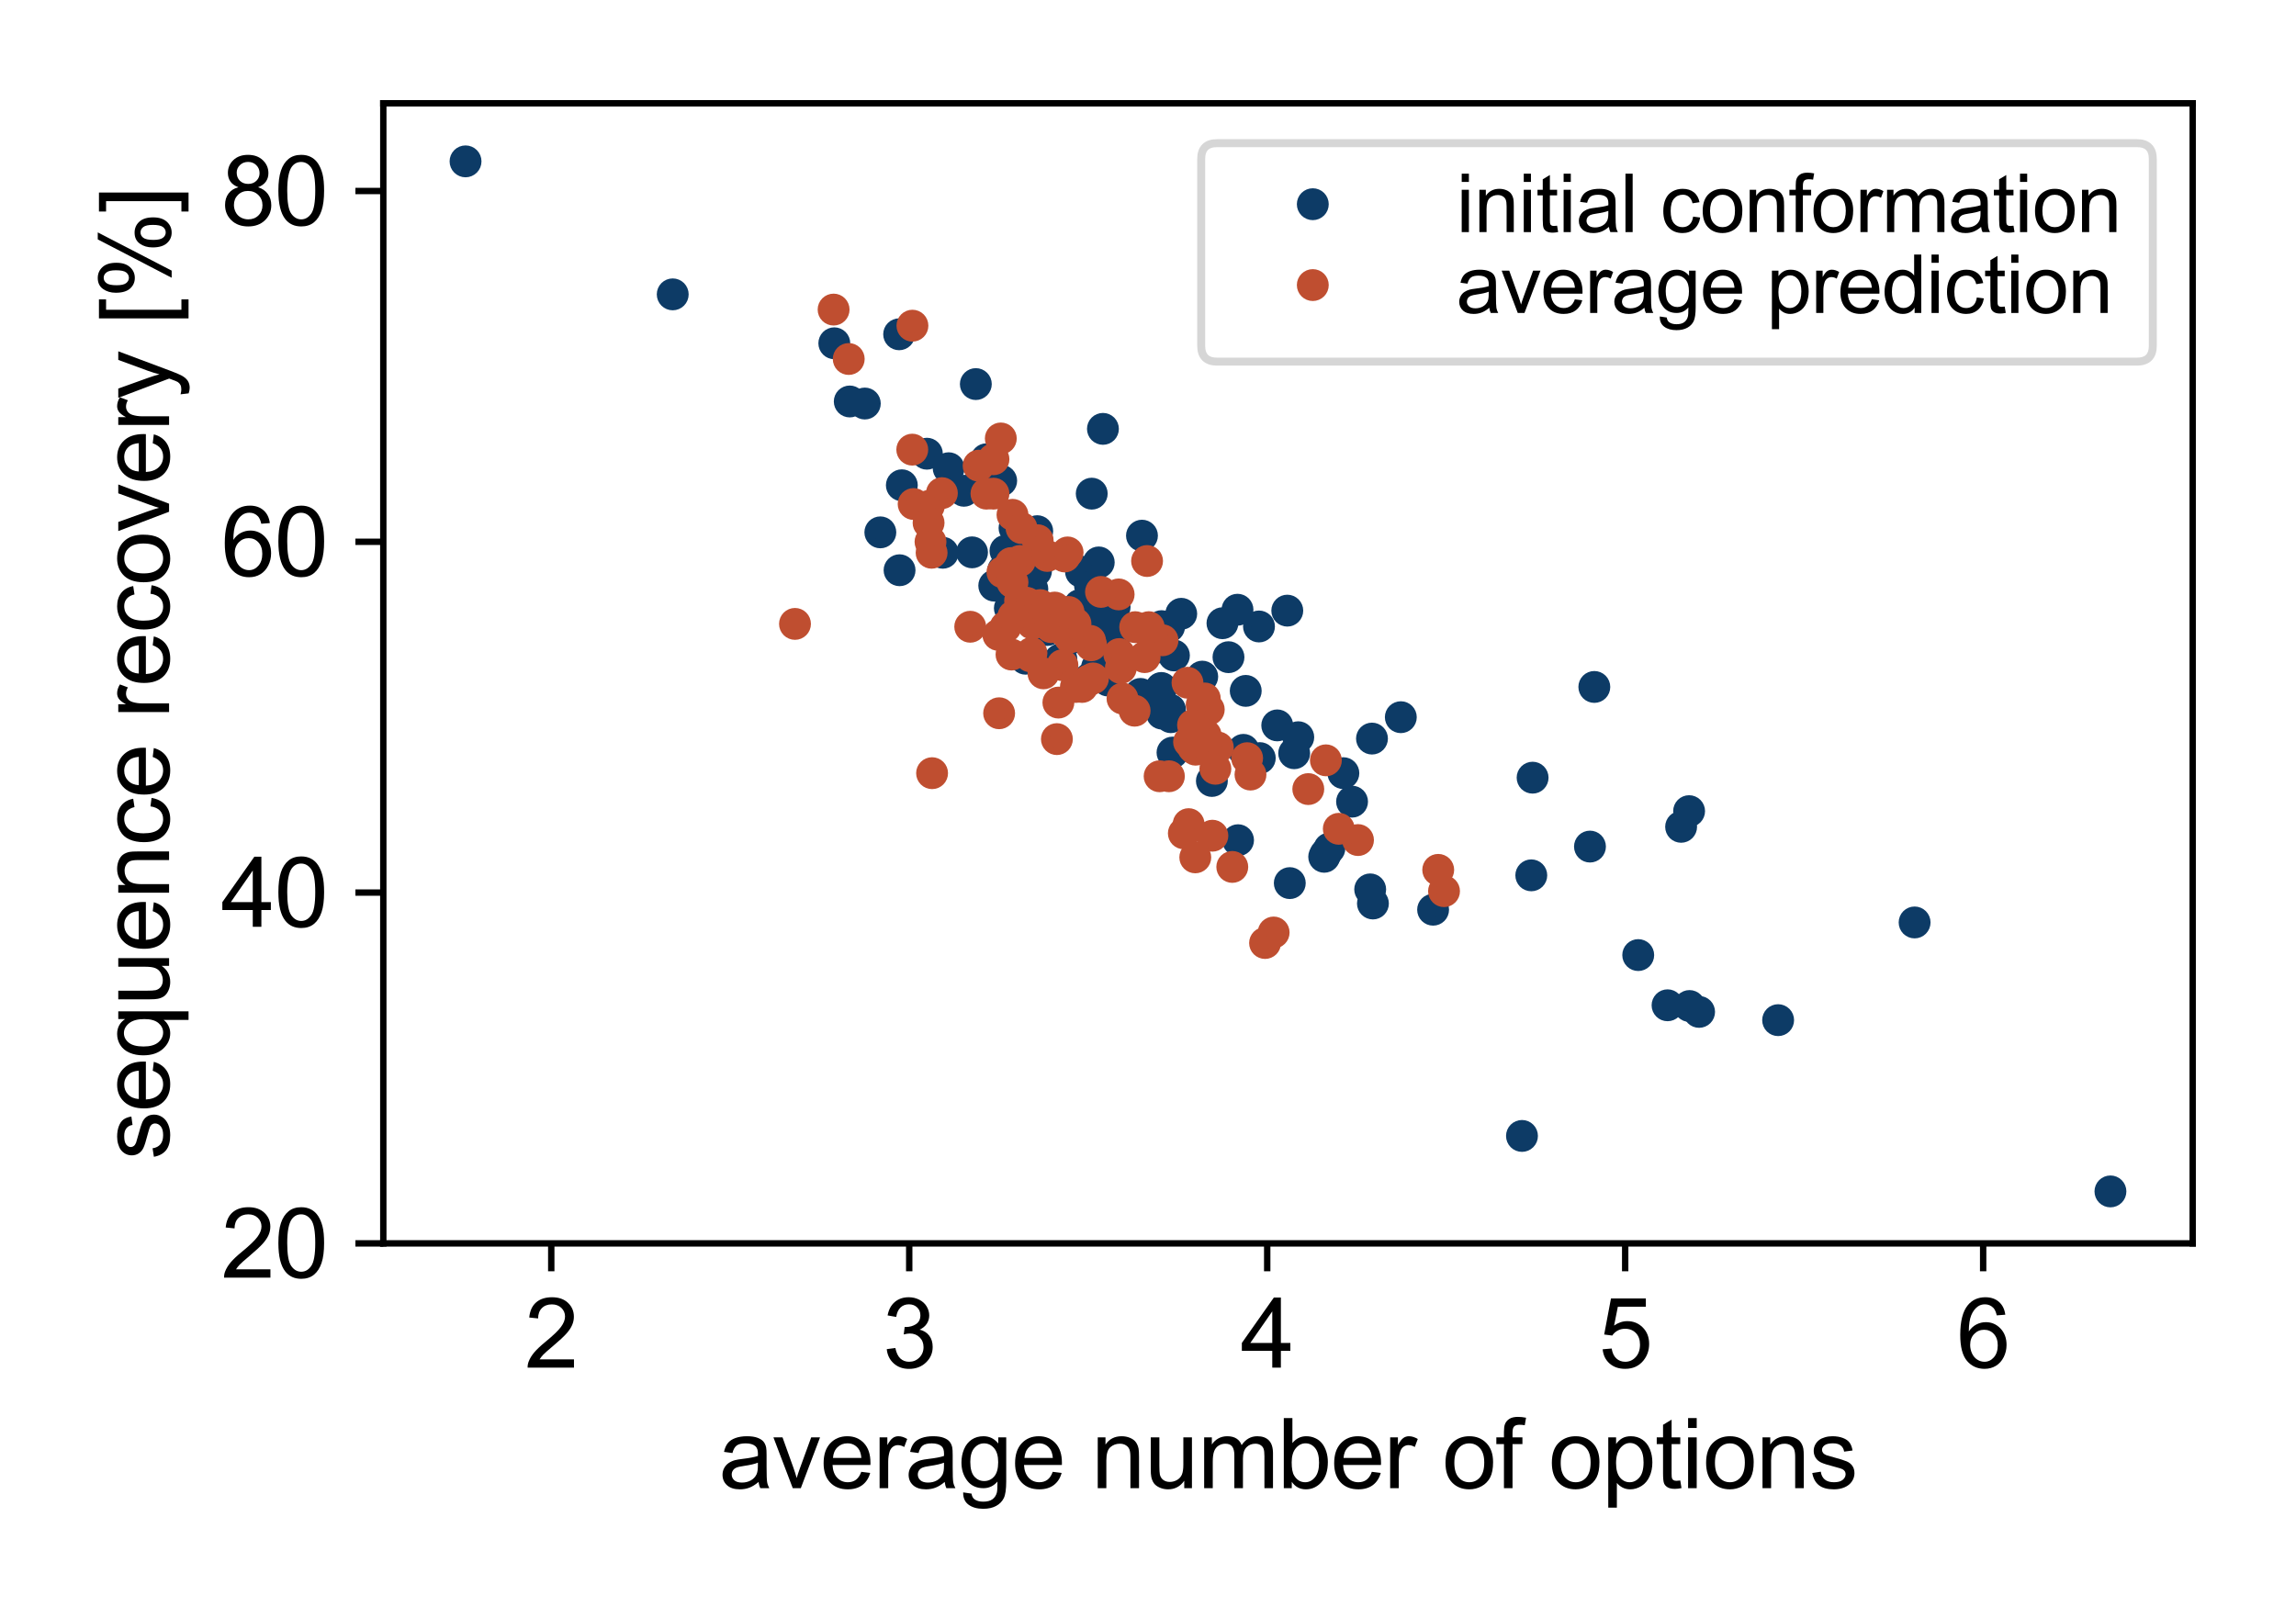 <?xml version="1.0" encoding="utf-8" standalone="no"?>
<!DOCTYPE svg PUBLIC "-//W3C//DTD SVG 1.1//EN"
  "http://www.w3.org/Graphics/SVG/1.1/DTD/svg11.dtd">
<svg xmlns:xlink="http://www.w3.org/1999/xlink" width="288pt" height="201.6pt" viewBox="0 0 288 201.6" xmlns="http://www.w3.org/2000/svg" version="1.1">
 <defs>
  <style type="text/css">*{stroke-linejoin: round; stroke-linecap: butt}</style>
 </defs>
 <g id="figure_1">
  <g id="patch_1">
   <path d="M 0 201.6 
L 288 201.6 
L 288 0 
L 0 0 
z
" style="fill: #ffffff"/>
  </g>
  <g id="axes_1">
   <g id="patch_2">
    <path d="M 48.08 155.984 
L 275.04 155.984 
L 275.04 12.96 
L 48.08 12.96 
z
" style="fill: #ffffff"/>
   </g>
   <g id="matplotlib.axis_1">
    <g id="xtick_1">
     <g id="line2d_1">
      <defs>
       <path id="m1abe7acae8" d="M 0 0 
L 0 3.5 
" style="stroke: #000000; stroke-width: 0.8"/>
      </defs>
      <g>
       <use xlink:href="#m1abe7acae8" x="69.148" y="155.984" style="stroke: #000000; stroke-width: 0.8"/>
      </g>
     </g>
     <g id="text_1">
      <!-- 2 -->
      <g transform="translate(65.811 171.573) scale(0.12 -0.12)">
       <defs>
        <path id="ArialMT-32" d="M 3222 541 
L 3222 0 
L 194 0 
Q 188 203 259 391 
Q 375 700 629 1000 
Q 884 1300 1366 1694 
Q 2113 2306 2375 2664 
Q 2638 3022 2638 3341 
Q 2638 3675 2398 3904 
Q 2159 4134 1775 4134 
Q 1369 4134 1125 3890 
Q 881 3647 878 3216 
L 300 3275 
Q 359 3922 746 4261 
Q 1134 4600 1788 4600 
Q 2447 4600 2831 4234 
Q 3216 3869 3216 3328 
Q 3216 3053 3103 2787 
Q 2991 2522 2730 2228 
Q 2469 1934 1863 1422 
Q 1356 997 1212 845 
Q 1069 694 975 541 
L 3222 541 
z
" transform="scale(0.016)"/>
       </defs>
       <use xlink:href="#ArialMT-32"/>
      </g>
     </g>
    </g>
    <g id="xtick_2">
     <g id="line2d_2">
      <g>
       <use xlink:href="#m1abe7acae8" x="114.05" y="155.984" style="stroke: #000000; stroke-width: 0.8"/>
      </g>
     </g>
     <g id="text_2">
      <!-- 3 -->
      <g transform="translate(110.714 171.573) scale(0.12 -0.12)">
       <defs>
        <path id="ArialMT-33" d="M 269 1209 
L 831 1284 
Q 928 806 1161 595 
Q 1394 384 1728 384 
Q 2125 384 2398 659 
Q 2672 934 2672 1341 
Q 2672 1728 2419 1979 
Q 2166 2231 1775 2231 
Q 1616 2231 1378 2169 
L 1441 2663 
Q 1497 2656 1531 2656 
Q 1891 2656 2178 2843 
Q 2466 3031 2466 3422 
Q 2466 3731 2256 3934 
Q 2047 4138 1716 4138 
Q 1388 4138 1169 3931 
Q 950 3725 888 3313 
L 325 3413 
Q 428 3978 793 4289 
Q 1159 4600 1703 4600 
Q 2078 4600 2393 4439 
Q 2709 4278 2876 4000 
Q 3044 3722 3044 3409 
Q 3044 3113 2884 2869 
Q 2725 2625 2413 2481 
Q 2819 2388 3044 2092 
Q 3269 1797 3269 1353 
Q 3269 753 2831 336 
Q 2394 -81 1725 -81 
Q 1122 -81 723 278 
Q 325 638 269 1209 
z
" transform="scale(0.016)"/>
       </defs>
       <use xlink:href="#ArialMT-33"/>
      </g>
     </g>
    </g>
    <g id="xtick_3">
     <g id="line2d_3">
      <g>
       <use xlink:href="#m1abe7acae8" x="158.953" y="155.984" style="stroke: #000000; stroke-width: 0.8"/>
      </g>
     </g>
     <g id="text_3">
      <!-- 4 -->
      <g transform="translate(155.616 171.573) scale(0.12 -0.12)">
       <defs>
        <path id="ArialMT-34" d="M 2069 0 
L 2069 1097 
L 81 1097 
L 81 1613 
L 2172 4581 
L 2631 4581 
L 2631 1613 
L 3250 1613 
L 3250 1097 
L 2631 1097 
L 2631 0 
L 2069 0 
z
M 2069 1613 
L 2069 3678 
L 634 1613 
L 2069 1613 
z
" transform="scale(0.016)"/>
       </defs>
       <use xlink:href="#ArialMT-34"/>
      </g>
     </g>
    </g>
    <g id="xtick_4">
     <g id="line2d_4">
      <g>
       <use xlink:href="#m1abe7acae8" x="203.856" y="155.984" style="stroke: #000000; stroke-width: 0.8"/>
      </g>
     </g>
     <g id="text_4">
      <!-- 5 -->
      <g transform="translate(200.519 171.573) scale(0.12 -0.12)">
       <defs>
        <path id="ArialMT-35" d="M 266 1200 
L 856 1250 
Q 922 819 1161 601 
Q 1400 384 1738 384 
Q 2144 384 2425 690 
Q 2706 997 2706 1503 
Q 2706 1984 2436 2262 
Q 2166 2541 1728 2541 
Q 1456 2541 1237 2417 
Q 1019 2294 894 2097 
L 366 2166 
L 809 4519 
L 3088 4519 
L 3088 3981 
L 1259 3981 
L 1013 2750 
Q 1425 3038 1878 3038 
Q 2478 3038 2890 2622 
Q 3303 2206 3303 1553 
Q 3303 931 2941 478 
Q 2500 -78 1738 -78 
Q 1113 -78 717 272 
Q 322 622 266 1200 
z
" transform="scale(0.016)"/>
       </defs>
       <use xlink:href="#ArialMT-35"/>
      </g>
     </g>
    </g>
    <g id="xtick_5">
     <g id="line2d_5">
      <g>
       <use xlink:href="#m1abe7acae8" x="248.758" y="155.984" style="stroke: #000000; stroke-width: 0.8"/>
      </g>
     </g>
     <g id="text_5">
      <!-- 6 -->
      <g transform="translate(245.422 171.573) scale(0.12 -0.12)">
       <defs>
        <path id="ArialMT-36" d="M 3184 3459 
L 2625 3416 
Q 2550 3747 2413 3897 
Q 2184 4138 1850 4138 
Q 1581 4138 1378 3988 
Q 1113 3794 959 3422 
Q 806 3050 800 2363 
Q 1003 2672 1297 2822 
Q 1591 2972 1913 2972 
Q 2475 2972 2870 2558 
Q 3266 2144 3266 1488 
Q 3266 1056 3080 686 
Q 2894 316 2569 119 
Q 2244 -78 1831 -78 
Q 1128 -78 684 439 
Q 241 956 241 2144 
Q 241 3472 731 4075 
Q 1159 4600 1884 4600 
Q 2425 4600 2770 4297 
Q 3116 3994 3184 3459 
z
M 888 1484 
Q 888 1194 1011 928 
Q 1134 663 1356 523 
Q 1578 384 1822 384 
Q 2178 384 2434 671 
Q 2691 959 2691 1453 
Q 2691 1928 2437 2201 
Q 2184 2475 1800 2475 
Q 1419 2475 1153 2201 
Q 888 1928 888 1484 
z
" transform="scale(0.016)"/>
       </defs>
       <use xlink:href="#ArialMT-36"/>
      </g>
     </g>
    </g>
    <g id="text_6">
     <!-- average number of options -->
     <g transform="translate(90.187 186.694) scale(0.12 -0.12)">
      <defs>
       <path id="ArialMT-61" d="M 2588 409 
Q 2275 144 1986 34 
Q 1697 -75 1366 -75 
Q 819 -75 525 192 
Q 231 459 231 875 
Q 231 1119 342 1320 
Q 453 1522 633 1644 
Q 813 1766 1038 1828 
Q 1203 1872 1538 1913 
Q 2219 1994 2541 2106 
Q 2544 2222 2544 2253 
Q 2544 2597 2384 2738 
Q 2169 2928 1744 2928 
Q 1347 2928 1158 2789 
Q 969 2650 878 2297 
L 328 2372 
Q 403 2725 575 2942 
Q 747 3159 1072 3276 
Q 1397 3394 1825 3394 
Q 2250 3394 2515 3294 
Q 2781 3194 2906 3042 
Q 3031 2891 3081 2659 
Q 3109 2516 3109 2141 
L 3109 1391 
Q 3109 606 3145 398 
Q 3181 191 3288 0 
L 2700 0 
Q 2613 175 2588 409 
z
M 2541 1666 
Q 2234 1541 1622 1453 
Q 1275 1403 1131 1340 
Q 988 1278 909 1158 
Q 831 1038 831 891 
Q 831 666 1001 516 
Q 1172 366 1500 366 
Q 1825 366 2078 508 
Q 2331 650 2450 897 
Q 2541 1088 2541 1459 
L 2541 1666 
z
" transform="scale(0.016)"/>
       <path id="ArialMT-76" d="M 1344 0 
L 81 3319 
L 675 3319 
L 1388 1331 
Q 1503 1009 1600 663 
Q 1675 925 1809 1294 
L 2547 3319 
L 3125 3319 
L 1869 0 
L 1344 0 
z
" transform="scale(0.016)"/>
       <path id="ArialMT-65" d="M 2694 1069 
L 3275 997 
Q 3138 488 2766 206 
Q 2394 -75 1816 -75 
Q 1088 -75 661 373 
Q 234 822 234 1631 
Q 234 2469 665 2931 
Q 1097 3394 1784 3394 
Q 2450 3394 2872 2941 
Q 3294 2488 3294 1666 
Q 3294 1616 3291 1516 
L 816 1516 
Q 847 969 1125 678 
Q 1403 388 1819 388 
Q 2128 388 2347 550 
Q 2566 713 2694 1069 
z
M 847 1978 
L 2700 1978 
Q 2663 2397 2488 2606 
Q 2219 2931 1791 2931 
Q 1403 2931 1139 2672 
Q 875 2413 847 1978 
z
" transform="scale(0.016)"/>
       <path id="ArialMT-72" d="M 416 0 
L 416 3319 
L 922 3319 
L 922 2816 
Q 1116 3169 1280 3281 
Q 1444 3394 1641 3394 
Q 1925 3394 2219 3213 
L 2025 2691 
Q 1819 2813 1613 2813 
Q 1428 2813 1281 2702 
Q 1134 2591 1072 2394 
Q 978 2094 978 1738 
L 978 0 
L 416 0 
z
" transform="scale(0.016)"/>
       <path id="ArialMT-67" d="M 319 -275 
L 866 -356 
Q 900 -609 1056 -725 
Q 1266 -881 1628 -881 
Q 2019 -881 2231 -725 
Q 2444 -569 2519 -288 
Q 2563 -116 2559 434 
Q 2191 0 1641 0 
Q 956 0 581 494 
Q 206 988 206 1678 
Q 206 2153 378 2554 
Q 550 2956 876 3175 
Q 1203 3394 1644 3394 
Q 2231 3394 2613 2919 
L 2613 3319 
L 3131 3319 
L 3131 450 
Q 3131 -325 2973 -648 
Q 2816 -972 2473 -1159 
Q 2131 -1347 1631 -1347 
Q 1038 -1347 672 -1080 
Q 306 -813 319 -275 
z
M 784 1719 
Q 784 1066 1043 766 
Q 1303 466 1694 466 
Q 2081 466 2343 764 
Q 2606 1063 2606 1700 
Q 2606 2309 2336 2618 
Q 2066 2928 1684 2928 
Q 1309 2928 1046 2623 
Q 784 2319 784 1719 
z
" transform="scale(0.016)"/>
       <path id="ArialMT-20" transform="scale(0.016)"/>
       <path id="ArialMT-6e" d="M 422 0 
L 422 3319 
L 928 3319 
L 928 2847 
Q 1294 3394 1984 3394 
Q 2284 3394 2536 3286 
Q 2788 3178 2913 3003 
Q 3038 2828 3088 2588 
Q 3119 2431 3119 2041 
L 3119 0 
L 2556 0 
L 2556 2019 
Q 2556 2363 2490 2533 
Q 2425 2703 2258 2804 
Q 2091 2906 1866 2906 
Q 1506 2906 1245 2678 
Q 984 2450 984 1813 
L 984 0 
L 422 0 
z
" transform="scale(0.016)"/>
       <path id="ArialMT-75" d="M 2597 0 
L 2597 488 
Q 2209 -75 1544 -75 
Q 1250 -75 995 37 
Q 741 150 617 320 
Q 494 491 444 738 
Q 409 903 409 1263 
L 409 3319 
L 972 3319 
L 972 1478 
Q 972 1038 1006 884 
Q 1059 663 1231 536 
Q 1403 409 1656 409 
Q 1909 409 2131 539 
Q 2353 669 2445 892 
Q 2538 1116 2538 1541 
L 2538 3319 
L 3100 3319 
L 3100 0 
L 2597 0 
z
" transform="scale(0.016)"/>
       <path id="ArialMT-6d" d="M 422 0 
L 422 3319 
L 925 3319 
L 925 2853 
Q 1081 3097 1340 3245 
Q 1600 3394 1931 3394 
Q 2300 3394 2536 3241 
Q 2772 3088 2869 2813 
Q 3263 3394 3894 3394 
Q 4388 3394 4653 3120 
Q 4919 2847 4919 2278 
L 4919 0 
L 4359 0 
L 4359 2091 
Q 4359 2428 4304 2576 
Q 4250 2725 4106 2815 
Q 3963 2906 3769 2906 
Q 3419 2906 3187 2673 
Q 2956 2441 2956 1928 
L 2956 0 
L 2394 0 
L 2394 2156 
Q 2394 2531 2256 2718 
Q 2119 2906 1806 2906 
Q 1569 2906 1367 2781 
Q 1166 2656 1075 2415 
Q 984 2175 984 1722 
L 984 0 
L 422 0 
z
" transform="scale(0.016)"/>
       <path id="ArialMT-62" d="M 941 0 
L 419 0 
L 419 4581 
L 981 4581 
L 981 2947 
Q 1338 3394 1891 3394 
Q 2197 3394 2470 3270 
Q 2744 3147 2920 2923 
Q 3097 2700 3197 2384 
Q 3297 2069 3297 1709 
Q 3297 856 2875 390 
Q 2453 -75 1863 -75 
Q 1275 -75 941 416 
L 941 0 
z
M 934 1684 
Q 934 1088 1097 822 
Q 1363 388 1816 388 
Q 2184 388 2453 708 
Q 2722 1028 2722 1663 
Q 2722 2313 2464 2622 
Q 2206 2931 1841 2931 
Q 1472 2931 1203 2611 
Q 934 2291 934 1684 
z
" transform="scale(0.016)"/>
       <path id="ArialMT-6f" d="M 213 1659 
Q 213 2581 725 3025 
Q 1153 3394 1769 3394 
Q 2453 3394 2887 2945 
Q 3322 2497 3322 1706 
Q 3322 1066 3130 698 
Q 2938 331 2570 128 
Q 2203 -75 1769 -75 
Q 1072 -75 642 372 
Q 213 819 213 1659 
z
M 791 1659 
Q 791 1022 1069 705 
Q 1347 388 1769 388 
Q 2188 388 2466 706 
Q 2744 1025 2744 1678 
Q 2744 2294 2464 2611 
Q 2184 2928 1769 2928 
Q 1347 2928 1069 2612 
Q 791 2297 791 1659 
z
" transform="scale(0.016)"/>
       <path id="ArialMT-66" d="M 556 0 
L 556 2881 
L 59 2881 
L 59 3319 
L 556 3319 
L 556 3672 
Q 556 4006 616 4169 
Q 697 4388 901 4523 
Q 1106 4659 1475 4659 
Q 1713 4659 2000 4603 
L 1916 4113 
Q 1741 4144 1584 4144 
Q 1328 4144 1222 4034 
Q 1116 3925 1116 3625 
L 1116 3319 
L 1763 3319 
L 1763 2881 
L 1116 2881 
L 1116 0 
L 556 0 
z
" transform="scale(0.016)"/>
       <path id="ArialMT-70" d="M 422 -1272 
L 422 3319 
L 934 3319 
L 934 2888 
Q 1116 3141 1344 3267 
Q 1572 3394 1897 3394 
Q 2322 3394 2647 3175 
Q 2972 2956 3137 2557 
Q 3303 2159 3303 1684 
Q 3303 1175 3120 767 
Q 2938 359 2589 142 
Q 2241 -75 1856 -75 
Q 1575 -75 1351 44 
Q 1128 163 984 344 
L 984 -1272 
L 422 -1272 
z
M 931 1641 
Q 931 1000 1190 694 
Q 1450 388 1819 388 
Q 2194 388 2461 705 
Q 2728 1022 2728 1688 
Q 2728 2322 2467 2637 
Q 2206 2953 1844 2953 
Q 1484 2953 1207 2617 
Q 931 2281 931 1641 
z
" transform="scale(0.016)"/>
       <path id="ArialMT-74" d="M 1650 503 
L 1731 6 
Q 1494 -44 1306 -44 
Q 1000 -44 831 53 
Q 663 150 594 308 
Q 525 466 525 972 
L 525 2881 
L 113 2881 
L 113 3319 
L 525 3319 
L 525 4141 
L 1084 4478 
L 1084 3319 
L 1650 3319 
L 1650 2881 
L 1084 2881 
L 1084 941 
Q 1084 700 1114 631 
Q 1144 563 1211 522 
Q 1278 481 1403 481 
Q 1497 481 1650 503 
z
" transform="scale(0.016)"/>
       <path id="ArialMT-69" d="M 425 3934 
L 425 4581 
L 988 4581 
L 988 3934 
L 425 3934 
z
M 425 0 
L 425 3319 
L 988 3319 
L 988 0 
L 425 0 
z
" transform="scale(0.016)"/>
       <path id="ArialMT-73" d="M 197 991 
L 753 1078 
Q 800 744 1014 566 
Q 1228 388 1613 388 
Q 2000 388 2187 545 
Q 2375 703 2375 916 
Q 2375 1106 2209 1216 
Q 2094 1291 1634 1406 
Q 1016 1563 777 1677 
Q 538 1791 414 1992 
Q 291 2194 291 2438 
Q 291 2659 392 2848 
Q 494 3038 669 3163 
Q 800 3259 1026 3326 
Q 1253 3394 1513 3394 
Q 1903 3394 2198 3281 
Q 2494 3169 2634 2976 
Q 2775 2784 2828 2463 
L 2278 2388 
Q 2241 2644 2061 2787 
Q 1881 2931 1553 2931 
Q 1166 2931 1000 2803 
Q 834 2675 834 2503 
Q 834 2394 903 2306 
Q 972 2216 1119 2156 
Q 1203 2125 1616 2013 
Q 2213 1853 2448 1751 
Q 2684 1650 2818 1456 
Q 2953 1263 2953 975 
Q 2953 694 2789 445 
Q 2625 197 2315 61 
Q 2006 -75 1616 -75 
Q 969 -75 630 194 
Q 291 463 197 991 
z
" transform="scale(0.016)"/>
      </defs>
      <use xlink:href="#ArialMT-61"/>
      <use xlink:href="#ArialMT-76" x="55.615"/>
      <use xlink:href="#ArialMT-65" x="105.615"/>
      <use xlink:href="#ArialMT-72" x="161.23"/>
      <use xlink:href="#ArialMT-61" x="194.531"/>
      <use xlink:href="#ArialMT-67" x="250.146"/>
      <use xlink:href="#ArialMT-65" x="305.762"/>
      <use xlink:href="#ArialMT-20" x="361.377"/>
      <use xlink:href="#ArialMT-6e" x="389.16"/>
      <use xlink:href="#ArialMT-75" x="444.775"/>
      <use xlink:href="#ArialMT-6d" x="500.391"/>
      <use xlink:href="#ArialMT-62" x="583.691"/>
      <use xlink:href="#ArialMT-65" x="639.307"/>
      <use xlink:href="#ArialMT-72" x="694.922"/>
      <use xlink:href="#ArialMT-20" x="728.223"/>
      <use xlink:href="#ArialMT-6f" x="756.006"/>
      <use xlink:href="#ArialMT-66" x="811.621"/>
      <use xlink:href="#ArialMT-20" x="839.404"/>
      <use xlink:href="#ArialMT-6f" x="867.188"/>
      <use xlink:href="#ArialMT-70" x="922.803"/>
      <use xlink:href="#ArialMT-74" x="978.418"/>
      <use xlink:href="#ArialMT-69" x="1006.201"/>
      <use xlink:href="#ArialMT-6f" x="1028.418"/>
      <use xlink:href="#ArialMT-6e" x="1084.033"/>
      <use xlink:href="#ArialMT-73" x="1139.648"/>
     </g>
    </g>
   </g>
   <g id="matplotlib.axis_2">
    <g id="ytick_1">
     <g id="line2d_6">
      <defs>
       <path id="mde0585aa43" d="M 0 0 
L -3.5 0 
" style="stroke: #000000; stroke-width: 0.8"/>
      </defs>
      <g>
       <use xlink:href="#mde0585aa43" x="48.08" y="155.984" style="stroke: #000000; stroke-width: 0.8"/>
      </g>
     </g>
     <g id="text_7">
      <!-- 20 -->
      <g transform="translate(27.734 160.278) scale(0.12 -0.12)">
       <defs>
        <path id="ArialMT-30" d="M 266 2259 
Q 266 3072 433 3567 
Q 600 4063 929 4331 
Q 1259 4600 1759 4600 
Q 2128 4600 2406 4451 
Q 2684 4303 2865 4023 
Q 3047 3744 3150 3342 
Q 3253 2941 3253 2259 
Q 3253 1453 3087 958 
Q 2922 463 2592 192 
Q 2263 -78 1759 -78 
Q 1097 -78 719 397 
Q 266 969 266 2259 
z
M 844 2259 
Q 844 1131 1108 757 
Q 1372 384 1759 384 
Q 2147 384 2411 759 
Q 2675 1134 2675 2259 
Q 2675 3391 2411 3762 
Q 2147 4134 1753 4134 
Q 1366 4134 1134 3806 
Q 844 3388 844 2259 
z
" transform="scale(0.016)"/>
       </defs>
       <use xlink:href="#ArialMT-32"/>
       <use xlink:href="#ArialMT-30" x="55.615"/>
      </g>
     </g>
    </g>
    <g id="ytick_2">
     <g id="line2d_7">
      <g>
       <use xlink:href="#mde0585aa43" x="48.08" y="111.976" style="stroke: #000000; stroke-width: 0.8"/>
      </g>
     </g>
     <g id="text_8">
      <!-- 40 -->
      <g transform="translate(27.734 116.271) scale(0.12 -0.12)">
       <use xlink:href="#ArialMT-34"/>
       <use xlink:href="#ArialMT-30" x="55.615"/>
      </g>
     </g>
    </g>
    <g id="ytick_3">
     <g id="line2d_8">
      <g>
       <use xlink:href="#mde0585aa43" x="48.08" y="67.969" style="stroke: #000000; stroke-width: 0.8"/>
      </g>
     </g>
     <g id="text_9">
      <!-- 60 -->
      <g transform="translate(27.734 72.264) scale(0.12 -0.12)">
       <use xlink:href="#ArialMT-36"/>
       <use xlink:href="#ArialMT-30" x="55.615"/>
      </g>
     </g>
    </g>
    <g id="ytick_4">
     <g id="line2d_9">
      <g>
       <use xlink:href="#mde0585aa43" x="48.08" y="23.962" style="stroke: #000000; stroke-width: 0.8"/>
      </g>
     </g>
     <g id="text_10">
      <!-- 80 -->
      <g transform="translate(27.734 28.257) scale(0.12 -0.12)">
       <defs>
        <path id="ArialMT-38" d="M 1131 2484 
Q 781 2613 612 2850 
Q 444 3088 444 3419 
Q 444 3919 803 4259 
Q 1163 4600 1759 4600 
Q 2359 4600 2725 4251 
Q 3091 3903 3091 3403 
Q 3091 3084 2923 2848 
Q 2756 2613 2416 2484 
Q 2838 2347 3058 2040 
Q 3278 1734 3278 1309 
Q 3278 722 2862 322 
Q 2447 -78 1769 -78 
Q 1091 -78 675 323 
Q 259 725 259 1325 
Q 259 1772 486 2073 
Q 713 2375 1131 2484 
z
M 1019 3438 
Q 1019 3113 1228 2906 
Q 1438 2700 1772 2700 
Q 2097 2700 2305 2904 
Q 2513 3109 2513 3406 
Q 2513 3716 2298 3927 
Q 2084 4138 1766 4138 
Q 1444 4138 1231 3931 
Q 1019 3725 1019 3438 
z
M 838 1322 
Q 838 1081 952 856 
Q 1066 631 1291 507 
Q 1516 384 1775 384 
Q 2178 384 2440 643 
Q 2703 903 2703 1303 
Q 2703 1709 2433 1975 
Q 2163 2241 1756 2241 
Q 1359 2241 1098 1978 
Q 838 1716 838 1322 
z
" transform="scale(0.016)"/>
       </defs>
       <use xlink:href="#ArialMT-38"/>
       <use xlink:href="#ArialMT-30" x="55.615"/>
      </g>
     </g>
    </g>
    <g id="text_11">
     <!-- sequence recovery [%] -->
     <g transform="translate(21.208 145.499) rotate(-90) scale(0.12 -0.12)">
      <defs>
       <path id="ArialMT-71" d="M 2538 -1272 
L 2538 353 
Q 2406 169 2170 47 
Q 1934 -75 1669 -75 
Q 1078 -75 651 397 
Q 225 869 225 1691 
Q 225 2191 398 2587 
Q 572 2984 901 3189 
Q 1231 3394 1625 3394 
Q 2241 3394 2594 2875 
L 2594 3319 
L 3100 3319 
L 3100 -1272 
L 2538 -1272 
z
M 803 1669 
Q 803 1028 1072 708 
Q 1341 388 1716 388 
Q 2075 388 2334 692 
Q 2594 997 2594 1619 
Q 2594 2281 2320 2615 
Q 2047 2950 1678 2950 
Q 1313 2950 1058 2639 
Q 803 2328 803 1669 
z
" transform="scale(0.016)"/>
       <path id="ArialMT-63" d="M 2588 1216 
L 3141 1144 
Q 3050 572 2676 248 
Q 2303 -75 1759 -75 
Q 1078 -75 664 370 
Q 250 816 250 1647 
Q 250 2184 428 2587 
Q 606 2991 970 3192 
Q 1334 3394 1763 3394 
Q 2303 3394 2647 3120 
Q 2991 2847 3088 2344 
L 2541 2259 
Q 2463 2594 2264 2762 
Q 2066 2931 1784 2931 
Q 1359 2931 1093 2626 
Q 828 2322 828 1663 
Q 828 994 1084 691 
Q 1341 388 1753 388 
Q 2084 388 2306 591 
Q 2528 794 2588 1216 
z
" transform="scale(0.016)"/>
       <path id="ArialMT-79" d="M 397 -1278 
L 334 -750 
Q 519 -800 656 -800 
Q 844 -800 956 -737 
Q 1069 -675 1141 -563 
Q 1194 -478 1313 -144 
Q 1328 -97 1363 -6 
L 103 3319 
L 709 3319 
L 1400 1397 
Q 1534 1031 1641 628 
Q 1738 1016 1872 1384 
L 2581 3319 
L 3144 3319 
L 1881 -56 
Q 1678 -603 1566 -809 
Q 1416 -1088 1222 -1217 
Q 1028 -1347 759 -1347 
Q 597 -1347 397 -1278 
z
" transform="scale(0.016)"/>
       <path id="ArialMT-5b" d="M 434 -1272 
L 434 4581 
L 1675 4581 
L 1675 4116 
L 997 4116 
L 997 -806 
L 1675 -806 
L 1675 -1272 
L 434 -1272 
z
" transform="scale(0.016)"/>
       <path id="ArialMT-25" d="M 372 3481 
Q 372 3972 619 4315 
Q 866 4659 1334 4659 
Q 1766 4659 2048 4351 
Q 2331 4044 2331 3447 
Q 2331 2866 2045 2552 
Q 1759 2238 1341 2238 
Q 925 2238 648 2547 
Q 372 2856 372 3481 
z
M 1350 4272 
Q 1141 4272 1002 4090 
Q 863 3909 863 3425 
Q 863 2984 1003 2804 
Q 1144 2625 1350 2625 
Q 1563 2625 1702 2806 
Q 1841 2988 1841 3469 
Q 1841 3913 1700 4092 
Q 1559 4272 1350 4272 
z
M 1353 -169 
L 3859 4659 
L 4316 4659 
L 1819 -169 
L 1353 -169 
z
M 3334 1075 
Q 3334 1569 3581 1911 
Q 3828 2253 4300 2253 
Q 4731 2253 5014 1945 
Q 5297 1638 5297 1041 
Q 5297 459 5011 145 
Q 4725 -169 4303 -169 
Q 3888 -169 3611 142 
Q 3334 453 3334 1075 
z
M 4316 1866 
Q 4103 1866 3964 1684 
Q 3825 1503 3825 1019 
Q 3825 581 3965 400 
Q 4106 219 4313 219 
Q 4528 219 4667 400 
Q 4806 581 4806 1063 
Q 4806 1506 4665 1686 
Q 4525 1866 4316 1866 
z
" transform="scale(0.016)"/>
       <path id="ArialMT-5d" d="M 1363 -1272 
L 122 -1272 
L 122 -806 
L 800 -806 
L 800 4116 
L 122 4116 
L 122 4581 
L 1363 4581 
L 1363 -1272 
z
" transform="scale(0.016)"/>
      </defs>
      <use xlink:href="#ArialMT-73"/>
      <use xlink:href="#ArialMT-65" x="50"/>
      <use xlink:href="#ArialMT-71" x="105.615"/>
      <use xlink:href="#ArialMT-75" x="161.23"/>
      <use xlink:href="#ArialMT-65" x="216.846"/>
      <use xlink:href="#ArialMT-6e" x="272.461"/>
      <use xlink:href="#ArialMT-63" x="328.076"/>
      <use xlink:href="#ArialMT-65" x="378.076"/>
      <use xlink:href="#ArialMT-20" x="433.691"/>
      <use xlink:href="#ArialMT-72" x="461.475"/>
      <use xlink:href="#ArialMT-65" x="494.775"/>
      <use xlink:href="#ArialMT-63" x="550.391"/>
      <use xlink:href="#ArialMT-6f" x="600.391"/>
      <use xlink:href="#ArialMT-76" x="656.006"/>
      <use xlink:href="#ArialMT-65" x="706.006"/>
      <use xlink:href="#ArialMT-72" x="761.621"/>
      <use xlink:href="#ArialMT-79" x="794.922"/>
      <use xlink:href="#ArialMT-20" x="844.922"/>
      <use xlink:href="#ArialMT-5b" x="872.705"/>
      <use xlink:href="#ArialMT-25" x="900.488"/>
      <use xlink:href="#ArialMT-5d" x="989.404"/>
     </g>
    </g>
   </g>
   <g id="line2d_10">
    <defs>
     <path id="m65dd3452e5" d="M 0 1.5 
C 0.398 1.5 0.779 1.342 1.061 1.061 
C 1.342 0.779 1.5 0.398 1.5 0 
C 1.5 -0.398 1.342 -0.779 1.061 -1.061 
C 0.779 -1.342 0.398 -1.5 0 -1.5 
C -0.398 -1.5 -0.779 -1.342 -1.061 -1.061 
C -1.342 -0.779 -1.5 -0.398 -1.5 0 
C -1.5 0.398 -1.342 0.779 -1.061 1.061 
C -0.779 1.342 -0.398 1.5 0 1.5 
z
" style="stroke: #0d3b66"/>
    </defs>
    <g clip-path="url(#p0e1eedbfd3)">
     <use xlink:href="#m65dd3452e5" x="106.59" y="50.366" style="fill: #0d3b66; stroke: #0d3b66"/>
     <use xlink:href="#m65dd3452e5" x="122.404" y="48.183" style="fill: #0d3b66; stroke: #0d3b66"/>
     <use xlink:href="#m65dd3452e5" x="172.095" y="92.656" style="fill: #0d3b66; stroke: #0d3b66"/>
     <use xlink:href="#m65dd3452e5" x="154.096" y="82.444" style="fill: #0d3b66; stroke: #0d3b66"/>
     <use xlink:href="#m65dd3452e5" x="116.265" y="56.918" style="fill: #0d3b66; stroke: #0d3b66"/>
     <use xlink:href="#m65dd3452e5" x="128.644" y="82.638" style="fill: #0d3b66; stroke: #0d3b66"/>
     <use xlink:href="#m65dd3452e5" x="146.76" y="89.024" style="fill: #0d3b66; stroke: #0d3b66"/>
     <use xlink:href="#m65dd3452e5" x="123.735" y="57.614" style="fill: #0d3b66; stroke: #0d3b66"/>
     <use xlink:href="#m65dd3452e5" x="145.757" y="89.524" style="fill: #0d3b66; stroke: #0d3b66"/>
     <use xlink:href="#m65dd3452e5" x="155.226" y="76.492" style="fill: #0d3b66; stroke: #0d3b66"/>
     <use xlink:href="#m65dd3452e5" x="108.478" y="50.623" style="fill: #0d3b66; stroke: #0d3b66"/>
     <use xlink:href="#m65dd3452e5" x="137.585" y="77.591" style="fill: #0d3b66; stroke: #0d3b66"/>
     <use xlink:href="#m65dd3452e5" x="158.022" y="95.103" style="fill: #0d3b66; stroke: #0d3b66"/>
     <use xlink:href="#m65dd3452e5" x="112.785" y="41.937" style="fill: #0d3b66; stroke: #0d3b66"/>
     <use xlink:href="#m65dd3452e5" x="126.672" y="76.295" style="fill: #0d3b66; stroke: #0d3b66"/>
     <use xlink:href="#m65dd3452e5" x="136.726" y="73.47" style="fill: #0d3b66; stroke: #0d3b66"/>
     <use xlink:href="#m65dd3452e5" x="132.935" y="82.775" style="fill: #0d3b66; stroke: #0d3b66"/>
     <use xlink:href="#m65dd3452e5" x="143.058" y="87.052" style="fill: #0d3b66; stroke: #0d3b66"/>
     <use xlink:href="#m65dd3452e5" x="156.259" y="86.672" style="fill: #0d3b66; stroke: #0d3b66"/>
     <use xlink:href="#m65dd3452e5" x="131.381" y="79.035" style="fill: #0d3b66; stroke: #0d3b66"/>
     <use xlink:href="#m65dd3452e5" x="157.921" y="78.592" style="fill: #0d3b66; stroke: #0d3b66"/>
     <use xlink:href="#m65dd3452e5" x="146.864" y="89.973" style="fill: #0d3b66; stroke: #0d3b66"/>
     <use xlink:href="#m65dd3452e5" x="84.383" y="36.928" style="fill: #0d3b66; stroke: #0d3b66"/>
     <use xlink:href="#m65dd3452e5" x="161.471" y="76.606" style="fill: #0d3b66; stroke: #0d3b66"/>
     <use xlink:href="#m65dd3452e5" x="139.814" y="76.145" style="fill: #0d3b66; stroke: #0d3b66"/>
     <use xlink:href="#m65dd3452e5" x="120.908" y="61.568" style="fill: #0d3b66; stroke: #0d3b66"/>
     <use xlink:href="#m65dd3452e5" x="138.824" y="76.062" style="fill: #0d3b66; stroke: #0d3b66"/>
     <use xlink:href="#m65dd3452e5" x="147.253" y="82.225" style="fill: #0d3b66; stroke: #0d3b66"/>
     <use xlink:href="#m65dd3452e5" x="160.212" y="91.001" style="fill: #0d3b66; stroke: #0d3b66"/>
     <use xlink:href="#m65dd3452e5" x="121.928" y="69.293" style="fill: #0d3b66; stroke: #0d3b66"/>
     <use xlink:href="#m65dd3452e5" x="118.997" y="58.739" style="fill: #0d3b66; stroke: #0d3b66"/>
     <use xlink:href="#m65dd3452e5" x="223.041" y="127.979" style="fill: #0d3b66; stroke: #0d3b66"/>
     <use xlink:href="#m65dd3452e5" x="155.967" y="94.069" style="fill: #0d3b66; stroke: #0d3b66"/>
     <use xlink:href="#m65dd3452e5" x="211.922" y="126.206" style="fill: #0d3b66; stroke: #0d3b66"/>
     <use xlink:href="#m65dd3452e5" x="240.16" y="115.722" style="fill: #0d3b66; stroke: #0d3b66"/>
     <use xlink:href="#m65dd3452e5" x="148.168" y="77.001" style="fill: #0d3b66; stroke: #0d3b66"/>
     <use xlink:href="#m65dd3452e5" x="133.138" y="82.689" style="fill: #0d3b66; stroke: #0d3b66"/>
     <use xlink:href="#m65dd3452e5" x="199.439" y="106.205" style="fill: #0d3b66; stroke: #0d3b66"/>
     <use xlink:href="#m65dd3452e5" x="162.849" y="92.485" style="fill: #0d3b66; stroke: #0d3b66"/>
     <use xlink:href="#m65dd3452e5" x="192.243" y="97.56" style="fill: #0d3b66; stroke: #0d3b66"/>
     <use xlink:href="#m65dd3452e5" x="150.803" y="84.883" style="fill: #0d3b66; stroke: #0d3b66"/>
     <use xlink:href="#m65dd3452e5" x="190.911" y="142.504" style="fill: #0d3b66; stroke: #0d3b66"/>
     <use xlink:href="#m65dd3452e5" x="58.396" y="20.243" style="fill: #0d3b66; stroke: #0d3b66"/>
     <use xlink:href="#m65dd3452e5" x="127.257" y="66.243" style="fill: #0d3b66; stroke: #0d3b66"/>
     <use xlink:href="#m65dd3452e5" x="137.611" y="83.698" style="fill: #0d3b66; stroke: #0d3b66"/>
     <use xlink:href="#m65dd3452e5" x="169.597" y="100.567" style="fill: #0d3b66; stroke: #0d3b66"/>
     <use xlink:href="#m65dd3452e5" x="144.815" y="81.312" style="fill: #0d3b66; stroke: #0d3b66"/>
     <use xlink:href="#m65dd3452e5" x="211.874" y="101.76" style="fill: #0d3b66; stroke: #0d3b66"/>
     <use xlink:href="#m65dd3452e5" x="134.733" y="79.971" style="fill: #0d3b66; stroke: #0d3b66"/>
     <use xlink:href="#m65dd3452e5" x="128.13" y="69.461" style="fill: #0d3b66; stroke: #0d3b66"/>
     <use xlink:href="#m65dd3452e5" x="118.26" y="69.344" style="fill: #0d3b66; stroke: #0d3b66"/>
     <use xlink:href="#m65dd3452e5" x="264.724" y="149.464" style="fill: #0d3b66; stroke: #0d3b66"/>
     <use xlink:href="#m65dd3452e5" x="130.106" y="69.303" style="fill: #0d3b66; stroke: #0d3b66"/>
     <use xlink:href="#m65dd3452e5" x="192.078" y="109.812" style="fill: #0d3b66; stroke: #0d3b66"/>
     <use xlink:href="#m65dd3452e5" x="179.762" y="114.123" style="fill: #0d3b66; stroke: #0d3b66"/>
     <use xlink:href="#m65dd3452e5" x="153.34" y="78.185" style="fill: #0d3b66; stroke: #0d3b66"/>
     <use xlink:href="#m65dd3452e5" x="137.726" y="79.971" style="fill: #0d3b66; stroke: #0d3b66"/>
     <use xlink:href="#m65dd3452e5" x="138.347" y="53.802" style="fill: #0d3b66; stroke: #0d3b66"/>
     <use xlink:href="#m65dd3452e5" x="129.953" y="71.636" style="fill: #0d3b66; stroke: #0d3b66"/>
     <use xlink:href="#m65dd3452e5" x="125.586" y="60.308" style="fill: #0d3b66; stroke: #0d3b66"/>
     <use xlink:href="#m65dd3452e5" x="155.296" y="105.405" style="fill: #0d3b66; stroke: #0d3b66"/>
     <use xlink:href="#m65dd3452e5" x="152.013" y="97.974" style="fill: #0d3b66; stroke: #0d3b66"/>
     <use xlink:href="#m65dd3452e5" x="205.492" y="119.816" style="fill: #0d3b66; stroke: #0d3b66"/>
     <use xlink:href="#m65dd3452e5" x="122.336" y="61.158" style="fill: #0d3b66; stroke: #0d3b66"/>
     <use xlink:href="#m65dd3452e5" x="129.491" y="73.883" style="fill: #0d3b66; stroke: #0d3b66"/>
     <use xlink:href="#m65dd3452e5" x="209.17" y="126.114" style="fill: #0d3b66; stroke: #0d3b66"/>
     <use xlink:href="#m65dd3452e5" x="113.123" y="60.877" style="fill: #0d3b66; stroke: #0d3b66"/>
     <use xlink:href="#m65dd3452e5" x="136.942" y="61.929" style="fill: #0d3b66; stroke: #0d3b66"/>
     <use xlink:href="#m65dd3452e5" x="146.649" y="78.619" style="fill: #0d3b66; stroke: #0d3b66"/>
     <use xlink:href="#m65dd3452e5" x="145.669" y="86.306" style="fill: #0d3b66; stroke: #0d3b66"/>
     <use xlink:href="#m65dd3452e5" x="139.956" y="81.51" style="fill: #0d3b66; stroke: #0d3b66"/>
     <use xlink:href="#m65dd3452e5" x="124.715" y="73.47" style="fill: #0d3b66; stroke: #0d3b66"/>
     <use xlink:href="#m65dd3452e5" x="143.244" y="67.199" style="fill: #0d3b66; stroke: #0d3b66"/>
     <use xlink:href="#m65dd3452e5" x="166.101" y="107.486" style="fill: #0d3b66; stroke: #0d3b66"/>
     <use xlink:href="#m65dd3452e5" x="143.985" y="88.043" style="fill: #0d3b66; stroke: #0d3b66"/>
     <use xlink:href="#m65dd3452e5" x="138.977" y="85.371" style="fill: #0d3b66; stroke: #0d3b66"/>
     <use xlink:href="#m65dd3452e5" x="145.703" y="78.55" style="fill: #0d3b66; stroke: #0d3b66"/>
     <use xlink:href="#m65dd3452e5" x="125.85" y="71.503" style="fill: #0d3b66; stroke: #0d3b66"/>
     <use xlink:href="#m65dd3452e5" x="213.127" y="126.942" style="fill: #0d3b66; stroke: #0d3b66"/>
     <use xlink:href="#m65dd3452e5" x="135.433" y="75.91" style="fill: #0d3b66; stroke: #0d3b66"/>
     <use xlink:href="#m65dd3452e5" x="112.837" y="71.537" style="fill: #0d3b66; stroke: #0d3b66"/>
     <use xlink:href="#m65dd3452e5" x="104.652" y="43.066" style="fill: #0d3b66; stroke: #0d3b66"/>
     <use xlink:href="#m65dd3452e5" x="199.985" y="86.179" style="fill: #0d3b66; stroke: #0d3b66"/>
     <use xlink:href="#m65dd3452e5" x="166.263" y="107.152" style="fill: #0d3b66; stroke: #0d3b66"/>
     <use xlink:href="#m65dd3452e5" x="162.336" y="94.494" style="fill: #0d3b66; stroke: #0d3b66"/>
     <use xlink:href="#m65dd3452e5" x="166.75" y="106.443" style="fill: #0d3b66; stroke: #0d3b66"/>
     <use xlink:href="#m65dd3452e5" x="175.712" y="89.973" style="fill: #0d3b66; stroke: #0d3b66"/>
     <use xlink:href="#m65dd3452e5" x="110.426" y="66.785" style="fill: #0d3b66; stroke: #0d3b66"/>
     <use xlink:href="#m65dd3452e5" x="147.073" y="94.413" style="fill: #0d3b66; stroke: #0d3b66"/>
     <use xlink:href="#m65dd3452e5" x="130.106" y="66.636" style="fill: #0d3b66; stroke: #0d3b66"/>
     <use xlink:href="#m65dd3452e5" x="135.596" y="71.719" style="fill: #0d3b66; stroke: #0d3b66"/>
     <use xlink:href="#m65dd3452e5" x="139.316" y="78.531" style="fill: #0d3b66; stroke: #0d3b66"/>
     <use xlink:href="#m65dd3452e5" x="137.822" y="70.558" style="fill: #0d3b66; stroke: #0d3b66"/>
     <use xlink:href="#m65dd3452e5" x="172.214" y="113.345" style="fill: #0d3b66; stroke: #0d3b66"/>
     <use xlink:href="#m65dd3452e5" x="136.7" y="85.105" style="fill: #0d3b66; stroke: #0d3b66"/>
     <use xlink:href="#m65dd3452e5" x="210.872" y="103.725" style="fill: #0d3b66; stroke: #0d3b66"/>
     <use xlink:href="#m65dd3452e5" x="171.87" y="111.575" style="fill: #0d3b66; stroke: #0d3b66"/>
     <use xlink:href="#m65dd3452e5" x="161.785" y="110.787" style="fill: #0d3b66; stroke: #0d3b66"/>
     <use xlink:href="#m65dd3452e5" x="126.119" y="69.1" style="fill: #0d3b66; stroke: #0d3b66"/>
     <use xlink:href="#m65dd3452e5" x="168.507" y="96.995" style="fill: #0d3b66; stroke: #0d3b66"/>
    </g>
   </g>
   <g id="line2d_11">
    <defs>
     <path id="m93112e33a7" d="M 0 1.5 
C 0.398 1.5 0.779 1.342 1.061 1.061 
C 1.342 0.779 1.5 0.398 1.5 0 
C 1.5 -0.398 1.342 -0.779 1.061 -1.061 
C 0.779 -1.342 0.398 -1.5 0 -1.5 
C -0.398 -1.5 -0.779 -1.342 -1.061 -1.061 
C -1.342 -0.779 -1.5 -0.398 -1.5 0 
C -1.5 0.398 -1.342 0.779 -1.061 1.061 
C -0.779 1.342 -0.398 1.5 0 1.5 
z
" style="stroke: #bf4e30"/>
    </defs>
    <g clip-path="url(#p0e1eedbfd3)">
     <use xlink:href="#m93112e33a7" x="114.603" y="63.23" style="fill: #bf4e30; stroke: #bf4e30"/>
     <use xlink:href="#m93112e33a7" x="122.752" y="58.417" style="fill: #bf4e30; stroke: #bf4e30"/>
     <use xlink:href="#m93112e33a7" x="154.572" y="108.756" style="fill: #bf4e30; stroke: #bf4e30"/>
     <use xlink:href="#m93112e33a7" x="133.28" y="79.044" style="fill: #bf4e30; stroke: #bf4e30"/>
     <use xlink:href="#m93112e33a7" x="130.159" y="67.772" style="fill: #bf4e30; stroke: #bf4e30"/>
     <use xlink:href="#m93112e33a7" x="132.573" y="92.723" style="fill: #bf4e30; stroke: #bf4e30"/>
     <use xlink:href="#m93112e33a7" x="150.05" y="90.921" style="fill: #bf4e30; stroke: #bf4e30"/>
     <use xlink:href="#m93112e33a7" x="124.616" y="61.929" style="fill: #bf4e30; stroke: #bf4e30"/>
     <use xlink:href="#m93112e33a7" x="129.262" y="82.339" style="fill: #bf4e30; stroke: #bf4e30"/>
     <use xlink:href="#m93112e33a7" x="128.781" y="75.623" style="fill: #bf4e30; stroke: #bf4e30"/>
     <use xlink:href="#m93112e33a7" x="116.509" y="63.472" style="fill: #bf4e30; stroke: #bf4e30"/>
     <use xlink:href="#m93112e33a7" x="133.542" y="69.809" style="fill: #bf4e30; stroke: #bf4e30"/>
     <use xlink:href="#m93112e33a7" x="145.459" y="97.383" style="fill: #bf4e30; stroke: #bf4e30"/>
     <use xlink:href="#m93112e33a7" x="104.564" y="38.838" style="fill: #bf4e30; stroke: #bf4e30"/>
     <use xlink:href="#m93112e33a7" x="116.72" y="67.969" style="fill: #bf4e30; stroke: #bf4e30"/>
     <use xlink:href="#m93112e33a7" x="134.032" y="76.771" style="fill: #bf4e30; stroke: #bf4e30"/>
     <use xlink:href="#m93112e33a7" x="140.593" y="83.804" style="fill: #bf4e30; stroke: #bf4e30"/>
     <use xlink:href="#m93112e33a7" x="127.958" y="75.369" style="fill: #bf4e30; stroke: #bf4e30"/>
     <use xlink:href="#m93112e33a7" x="140.318" y="74.57" style="fill: #bf4e30; stroke: #bf4e30"/>
     <use xlink:href="#m93112e33a7" x="145.824" y="80.322" style="fill: #bf4e30; stroke: #bf4e30"/>
     <use xlink:href="#m93112e33a7" x="152.76" y="93.767" style="fill: #bf4e30; stroke: #bf4e30"/>
     <use xlink:href="#m93112e33a7" x="127.003" y="64.584" style="fill: #bf4e30; stroke: #bf4e30"/>
     <use xlink:href="#m93112e33a7" x="114.451" y="40.857" style="fill: #bf4e30; stroke: #bf4e30"/>
     <use xlink:href="#m93112e33a7" x="156.855" y="97.17" style="fill: #bf4e30; stroke: #bf4e30"/>
     <use xlink:href="#m93112e33a7" x="134.661" y="78.55" style="fill: #bf4e30; stroke: #bf4e30"/>
     <use xlink:href="#m93112e33a7" x="127.929" y="70.37" style="fill: #bf4e30; stroke: #bf4e30"/>
     <use xlink:href="#m93112e33a7" x="149.663" y="93.767" style="fill: #bf4e30; stroke: #bf4e30"/>
     <use xlink:href="#m93112e33a7" x="149.15" y="93.072" style="fill: #bf4e30; stroke: #bf4e30"/>
     <use xlink:href="#m93112e33a7" x="156.435" y="95.114" style="fill: #bf4e30; stroke: #bf4e30"/>
     <use xlink:href="#m93112e33a7" x="131.831" y="78.668" style="fill: #bf4e30; stroke: #bf4e30"/>
     <use xlink:href="#m93112e33a7" x="133.267" y="83.446" style="fill: #bf4e30; stroke: #bf4e30"/>
     <use xlink:href="#m93112e33a7" x="167.933" y="103.975" style="fill: #bf4e30; stroke: #bf4e30"/>
     <use xlink:href="#m93112e33a7" x="140.801" y="87.632" style="fill: #bf4e30; stroke: #bf4e30"/>
     <use xlink:href="#m93112e33a7" x="158.684" y="118.301" style="fill: #bf4e30; stroke: #bf4e30"/>
     <use xlink:href="#m93112e33a7" x="116.916" y="96.995" style="fill: #bf4e30; stroke: #bf4e30"/>
     <use xlink:href="#m93112e33a7" x="148.953" y="85.649" style="fill: #bf4e30; stroke: #bf4e30"/>
     <use xlink:href="#m93112e33a7" x="129.383" y="81.923" style="fill: #bf4e30; stroke: #bf4e30"/>
     <use xlink:href="#m93112e33a7" x="166.314" y="95.384" style="fill: #bf4e30; stroke: #bf4e30"/>
     <use xlink:href="#m93112e33a7" x="148.496" y="104.541" style="fill: #bf4e30; stroke: #bf4e30"/>
     <use xlink:href="#m93112e33a7" x="134.953" y="86.179" style="fill: #bf4e30; stroke: #bf4e30"/>
     <use xlink:href="#m93112e33a7" x="151.123" y="87.624" style="fill: #bf4e30; stroke: #bf4e30"/>
     <use xlink:href="#m93112e33a7" x="152.076" y="104.84" style="fill: #bf4e30; stroke: #bf4e30"/>
     <use xlink:href="#m93112e33a7" x="106.461" y="45.036" style="fill: #bf4e30; stroke: #bf4e30"/>
     <use xlink:href="#m93112e33a7" x="123.735" y="61.929" style="fill: #bf4e30; stroke: #bf4e30"/>
     <use xlink:href="#m93112e33a7" x="144.099" y="78.678" style="fill: #bf4e30; stroke: #bf4e30"/>
     <use xlink:href="#m93112e33a7" x="149.972" y="94.048" style="fill: #bf4e30; stroke: #bf4e30"/>
     <use xlink:href="#m93112e33a7" x="151.622" y="89.011" style="fill: #bf4e30; stroke: #bf4e30"/>
     <use xlink:href="#m93112e33a7" x="138.105" y="74.256" style="fill: #bf4e30; stroke: #bf4e30"/>
     <use xlink:href="#m93112e33a7" x="133.916" y="69.303" style="fill: #bf4e30; stroke: #bf4e30"/>
     <use xlink:href="#m93112e33a7" x="114.431" y="56.408" style="fill: #bf4e30; stroke: #bf4e30"/>
     <use xlink:href="#m93112e33a7" x="116.857" y="69.344" style="fill: #bf4e30; stroke: #bf4e30"/>
     <use xlink:href="#m93112e33a7" x="142.322" y="89.158" style="fill: #bf4e30; stroke: #bf4e30"/>
     <use xlink:href="#m93112e33a7" x="126.841" y="70.636" style="fill: #bf4e30; stroke: #bf4e30"/>
     <use xlink:href="#m93112e33a7" x="164.106" y="98.991" style="fill: #bf4e30; stroke: #bf4e30"/>
     <use xlink:href="#m93112e33a7" x="149.096" y="103.39" style="fill: #bf4e30; stroke: #bf4e30"/>
     <use xlink:href="#m93112e33a7" x="126.88" y="82.114" style="fill: #bf4e30; stroke: #bf4e30"/>
     <use xlink:href="#m93112e33a7" x="134.188" y="79.971" style="fill: #bf4e30; stroke: #bf4e30"/>
     <use xlink:href="#m93112e33a7" x="143.575" y="82.437" style="fill: #bf4e30; stroke: #bf4e30"/>
     <use xlink:href="#m93112e33a7" x="136.502" y="85.389" style="fill: #bf4e30; stroke: #bf4e30"/>
     <use xlink:href="#m93112e33a7" x="136.74" y="80.396" style="fill: #bf4e30; stroke: #bf4e30"/>
     <use xlink:href="#m93112e33a7" x="152.451" y="96.444" style="fill: #bf4e30; stroke: #bf4e30"/>
     <use xlink:href="#m93112e33a7" x="152.422" y="93.973" style="fill: #bf4e30; stroke: #bf4e30"/>
     <use xlink:href="#m93112e33a7" x="180.404" y="109.126" style="fill: #bf4e30; stroke: #bf4e30"/>
     <use xlink:href="#m93112e33a7" x="129.909" y="76.875" style="fill: #bf4e30; stroke: #bf4e30"/>
     <use xlink:href="#m93112e33a7" x="129.491" y="78.232" style="fill: #bf4e30; stroke: #bf4e30"/>
     <use xlink:href="#m93112e33a7" x="170.341" y="105.386" style="fill: #bf4e30; stroke: #bf4e30"/>
     <use xlink:href="#m93112e33a7" x="125.74" y="71.788" style="fill: #bf4e30; stroke: #bf4e30"/>
     <use xlink:href="#m93112e33a7" x="128.137" y="66.243" style="fill: #bf4e30; stroke: #bf4e30"/>
     <use xlink:href="#m93112e33a7" x="128.112" y="77.052" style="fill: #bf4e30; stroke: #bf4e30"/>
     <use xlink:href="#m93112e33a7" x="130.889" y="84.472" style="fill: #bf4e30; stroke: #bf4e30"/>
     <use xlink:href="#m93112e33a7" x="127.003" y="73.047" style="fill: #bf4e30; stroke: #bf4e30"/>
     <use xlink:href="#m93112e33a7" x="132.76" y="88.139" style="fill: #bf4e30; stroke: #bf4e30"/>
     <use xlink:href="#m93112e33a7" x="151.229" y="92.218" style="fill: #bf4e30; stroke: #bf4e30"/>
     <use xlink:href="#m93112e33a7" x="125.23" y="79.645" style="fill: #bf4e30; stroke: #bf4e30"/>
     <use xlink:href="#m93112e33a7" x="143.723" y="79.035" style="fill: #bf4e30; stroke: #bf4e30"/>
     <use xlink:href="#m93112e33a7" x="142.392" y="78.678" style="fill: #bf4e30; stroke: #bf4e30"/>
     <use xlink:href="#m93112e33a7" x="136.87" y="80.955" style="fill: #bf4e30; stroke: #bf4e30"/>
     <use xlink:href="#m93112e33a7" x="118.147" y="61.866" style="fill: #bf4e30; stroke: #bf4e30"/>
     <use xlink:href="#m93112e33a7" x="181.132" y="111.798" style="fill: #bf4e30; stroke: #bf4e30"/>
     <use xlink:href="#m93112e33a7" x="130.481" y="75.91" style="fill: #bf4e30; stroke: #bf4e30"/>
     <use xlink:href="#m93112e33a7" x="116.478" y="65.59" style="fill: #bf4e30; stroke: #bf4e30"/>
     <use xlink:href="#m93112e33a7" x="125.537" y="55.006" style="fill: #bf4e30; stroke: #bf4e30"/>
     <use xlink:href="#m93112e33a7" x="135.727" y="86.179" style="fill: #bf4e30; stroke: #bf4e30"/>
     <use xlink:href="#m93112e33a7" x="126.134" y="78.642" style="fill: #bf4e30; stroke: #bf4e30"/>
     <use xlink:href="#m93112e33a7" x="143.883" y="70.38" style="fill: #bf4e30; stroke: #bf4e30"/>
     <use xlink:href="#m93112e33a7" x="159.76" y="116.983" style="fill: #bf4e30; stroke: #bf4e30"/>
     <use xlink:href="#m93112e33a7" x="150.731" y="88.423" style="fill: #bf4e30; stroke: #bf4e30"/>
     <use xlink:href="#m93112e33a7" x="121.702" y="78.626" style="fill: #bf4e30; stroke: #bf4e30"/>
     <use xlink:href="#m93112e33a7" x="125.326" y="89.479" style="fill: #bf4e30; stroke: #bf4e30"/>
     <use xlink:href="#m93112e33a7" x="127.113" y="77.304" style="fill: #bf4e30; stroke: #bf4e30"/>
     <use xlink:href="#m93112e33a7" x="131.367" y="69.745" style="fill: #bf4e30; stroke: #bf4e30"/>
     <use xlink:href="#m93112e33a7" x="140.393" y="82.051" style="fill: #bf4e30; stroke: #bf4e30"/>
     <use xlink:href="#m93112e33a7" x="124.616" y="57.614" style="fill: #bf4e30; stroke: #bf4e30"/>
     <use xlink:href="#m93112e33a7" x="146.622" y="97.383" style="fill: #bf4e30; stroke: #bf4e30"/>
     <use xlink:href="#m93112e33a7" x="137.098" y="85.105" style="fill: #bf4e30; stroke: #bf4e30"/>
     <use xlink:href="#m93112e33a7" x="132.292" y="76.221" style="fill: #bf4e30; stroke: #bf4e30"/>
     <use xlink:href="#m93112e33a7" x="149.931" y="107.556" style="fill: #bf4e30; stroke: #bf4e30"/>
     <use xlink:href="#m93112e33a7" x="149.649" y="90.964" style="fill: #bf4e30; stroke: #bf4e30"/>
     <use xlink:href="#m93112e33a7" x="134.904" y="78.232" style="fill: #bf4e30; stroke: #bf4e30"/>
     <use xlink:href="#m93112e33a7" x="99.72" y="78.269" style="fill: #bf4e30; stroke: #bf4e30"/>
    </g>
   </g>
   <g id="patch_3">
    <path d="M 48.08 155.984 
L 48.08 12.96 
" style="fill: none; stroke: #000000; stroke-width: 0.8; stroke-linejoin: miter; stroke-linecap: square"/>
   </g>
   <g id="patch_4">
    <path d="M 275.04 155.984 
L 275.04 12.96 
" style="fill: none; stroke: #000000; stroke-width: 0.8; stroke-linejoin: miter; stroke-linecap: square"/>
   </g>
   <g id="patch_5">
    <path d="M 48.08 155.984 
L 275.04 155.984 
" style="fill: none; stroke: #000000; stroke-width: 0.8; stroke-linejoin: miter; stroke-linecap: square"/>
   </g>
   <g id="patch_6">
    <path d="M 48.08 12.96 
L 275.04 12.96 
" style="fill: none; stroke: #000000; stroke-width: 0.8; stroke-linejoin: miter; stroke-linecap: square"/>
   </g>
   <g id="legend_1">
    <g id="patch_7">
     <path d="M 152.671 45.368 
L 268.04 45.368 
Q 270.04 45.368 270.04 43.368 
L 270.04 19.96 
Q 270.04 17.96 268.04 17.96 
L 152.671 17.96 
Q 150.671 17.96 150.671 19.96 
L 150.671 43.368 
Q 150.671 45.368 152.671 45.368 
z
" style="fill: #ffffff; opacity: 0.8; stroke: #cccccc; stroke-linejoin: miter"/>
    </g>
    <g id="line2d_12">
     <g>
      <use xlink:href="#m65dd3452e5" x="164.671" y="25.618" style="fill: #0d3b66; stroke: #0d3b66"/>
     </g>
    </g>
    <g id="text_12">
     <!-- initial conformation -->
     <g transform="translate(182.671 29.118) scale(0.1 -0.1)">
      <defs>
       <path id="ArialMT-6c" d="M 409 0 
L 409 4581 
L 972 4581 
L 972 0 
L 409 0 
z
" transform="scale(0.016)"/>
      </defs>
      <use xlink:href="#ArialMT-69"/>
      <use xlink:href="#ArialMT-6e" x="22.217"/>
      <use xlink:href="#ArialMT-69" x="77.832"/>
      <use xlink:href="#ArialMT-74" x="100.049"/>
      <use xlink:href="#ArialMT-69" x="127.832"/>
      <use xlink:href="#ArialMT-61" x="150.049"/>
      <use xlink:href="#ArialMT-6c" x="205.664"/>
      <use xlink:href="#ArialMT-20" x="227.881"/>
      <use xlink:href="#ArialMT-63" x="255.664"/>
      <use xlink:href="#ArialMT-6f" x="305.664"/>
      <use xlink:href="#ArialMT-6e" x="361.279"/>
      <use xlink:href="#ArialMT-66" x="416.895"/>
      <use xlink:href="#ArialMT-6f" x="444.678"/>
      <use xlink:href="#ArialMT-72" x="500.293"/>
      <use xlink:href="#ArialMT-6d" x="533.594"/>
      <use xlink:href="#ArialMT-61" x="616.895"/>
      <use xlink:href="#ArialMT-74" x="672.51"/>
      <use xlink:href="#ArialMT-69" x="700.293"/>
      <use xlink:href="#ArialMT-6f" x="722.51"/>
      <use xlink:href="#ArialMT-6e" x="778.125"/>
     </g>
    </g>
    <g id="line2d_13">
     <g>
      <use xlink:href="#m93112e33a7" x="164.671" y="35.763" style="fill: #bf4e30; stroke: #bf4e30"/>
     </g>
    </g>
    <g id="text_13">
     <!-- average prediction -->
     <g transform="translate(182.671 39.263) scale(0.1 -0.1)">
      <defs>
       <path id="ArialMT-64" d="M 2575 0 
L 2575 419 
Q 2259 -75 1647 -75 
Q 1250 -75 917 144 
Q 584 363 401 755 
Q 219 1147 219 1656 
Q 219 2153 384 2558 
Q 550 2963 881 3178 
Q 1213 3394 1622 3394 
Q 1922 3394 2156 3267 
Q 2391 3141 2538 2938 
L 2538 4581 
L 3097 4581 
L 3097 0 
L 2575 0 
z
M 797 1656 
Q 797 1019 1065 703 
Q 1334 388 1700 388 
Q 2069 388 2326 689 
Q 2584 991 2584 1609 
Q 2584 2291 2321 2609 
Q 2059 2928 1675 2928 
Q 1300 2928 1048 2622 
Q 797 2316 797 1656 
z
" transform="scale(0.016)"/>
      </defs>
      <use xlink:href="#ArialMT-61"/>
      <use xlink:href="#ArialMT-76" x="55.615"/>
      <use xlink:href="#ArialMT-65" x="105.615"/>
      <use xlink:href="#ArialMT-72" x="161.23"/>
      <use xlink:href="#ArialMT-61" x="194.531"/>
      <use xlink:href="#ArialMT-67" x="250.146"/>
      <use xlink:href="#ArialMT-65" x="305.762"/>
      <use xlink:href="#ArialMT-20" x="361.377"/>
      <use xlink:href="#ArialMT-70" x="389.16"/>
      <use xlink:href="#ArialMT-72" x="444.775"/>
      <use xlink:href="#ArialMT-65" x="478.076"/>
      <use xlink:href="#ArialMT-64" x="533.691"/>
      <use xlink:href="#ArialMT-69" x="589.307"/>
      <use xlink:href="#ArialMT-63" x="611.523"/>
      <use xlink:href="#ArialMT-74" x="661.523"/>
      <use xlink:href="#ArialMT-69" x="689.307"/>
      <use xlink:href="#ArialMT-6f" x="711.523"/>
      <use xlink:href="#ArialMT-6e" x="767.139"/>
     </g>
    </g>
   </g>
  </g>
 </g>
 <defs>
  <clipPath id="p0e1eedbfd3">
   <rect x="48.08" y="12.96" width="226.96" height="143.024"/>
  </clipPath>
 </defs>
</svg>
